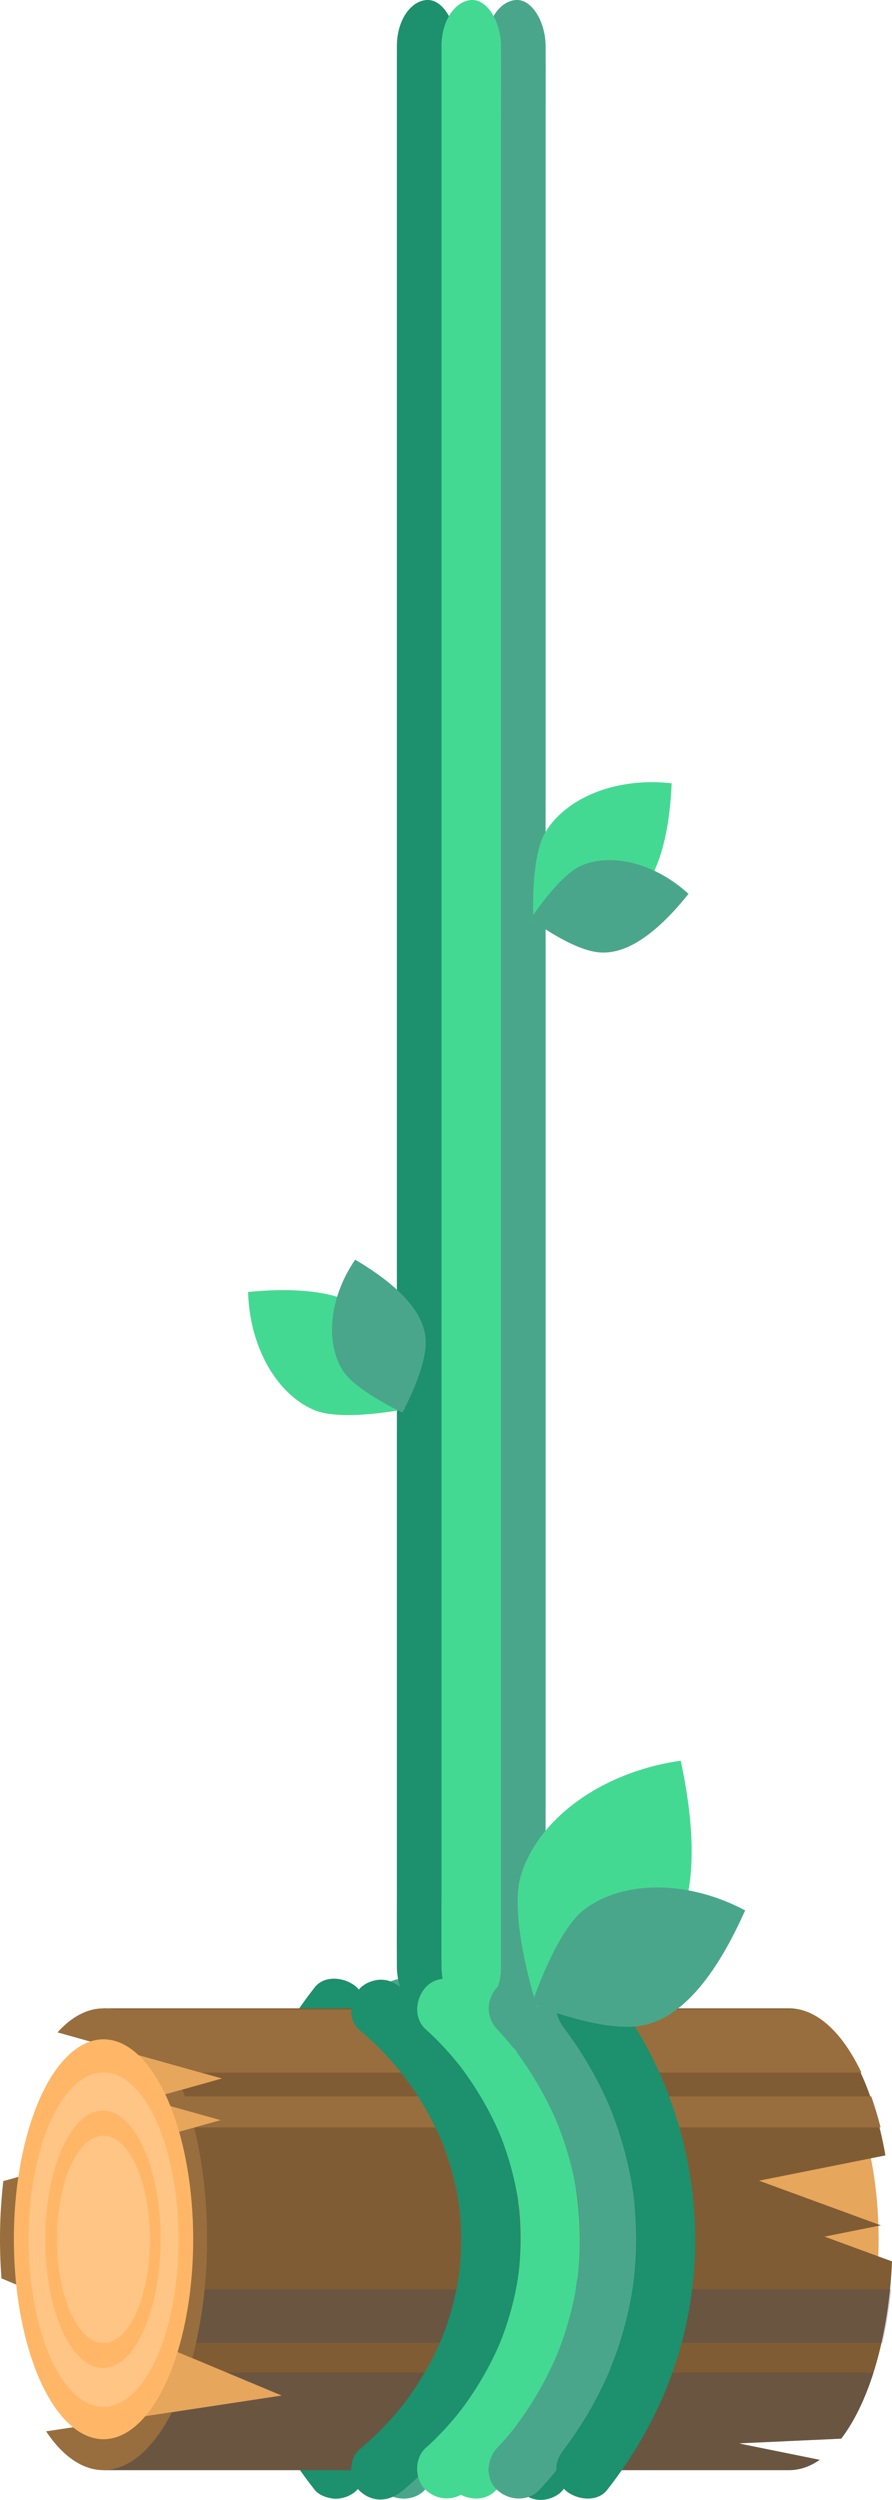 <svg id="SwingingLog" xmlns="http://www.w3.org/2000/svg" viewBox="0 0 1229.87 3446"><defs><style>.cls-1{fill:#1d906e;}.cls-2{fill:#44d992;}.cls-3{fill:#4aa68b;}.cls-4{fill:#e6a65c;}.cls-5{fill:#805c34;}.cls-6{fill:#986e3e;}.cls-7{fill:#ffb767;}.cls-8{fill:#ffc585;}.cls-9{fill:#26416a;opacity:0.24;}.cls-10{fill:#996e3e;}</style></defs><title>SwingingLog</title><path class="cls-1" d="M-2961.31,1465c-21.87,17.82-41.4,38.73-59,60.77-37.78,47.44-67.51,100-85.49,158.21-40.68,131.55-14.12,278.18,66.69,389.06,22.59,31,47.91,60.61,77.75,84.92,8.7,7.08,17.36,12,29,12,10.06,0,22.07-4.47,29-12,13.77-15,17.77-43.54,0-58-21.93-17.86-41.58-38.66-59.21-60.72-2.18-2.73-8.5-11.4.38.57-1.68-2.26-3.41-4.5-5.08-6.77q-5.77-7.86-11.19-16-10.65-15.9-19.88-32.68-4.91-8.94-9.37-18.1-2.31-4.71-4.48-9.48c-1.57-3.42-6.63-17.19-1.86-3.95-5.09-14.13-10.66-27.91-14.83-42.36a394.82,394.82,0,0,1-10.65-48.06c-.32-2-.45-4.17-.92-6.17,2.53,10.93.71,5.32.34,2.14q-.67-5.71-1.18-11.45-1.28-14.43-1.51-28.93a398.23,398.23,0,0,1,2.64-52.7c.34-2.93,1.54-9.38-.37,2.33.26-1.61.46-3.23.71-4.84q.91-6,2-11.93,2.34-12.75,5.53-25.33a403,403,0,0,1,13.47-42.8c1.26-3.36,2.61-6.69,3.93-10,3-7.59-4.12,9.39-.84,2,.56-1.28,1.11-2.57,1.68-3.85q4.59-10.34,9.72-20.4a443.1,443.1,0,0,1,40-64.1c.66-.89,1.33-1.76,2-2.64,4.14-5.52-7.07,9-2,2.54,1.79-2.24,3.57-4.49,5.38-6.72q5.57-6.81,11.39-13.42,9.51-10.77,19.69-20.9c7.81-7.76,15.92-15.26,24.46-22.22,16.7-13.61,15.19-44.06,0-58-17.74-16.29-40.19-14.53-58,0Z" transform="translate(3678.01 1276)"/><path class="cls-2" d="M-3052,1463.38c-23.55,21-43.83,45.28-62.6,70.52a473.52,473.52,0,0,0-75.14,152.61c-36.86,130.26-11.83,273.15,64.47,384.54,21.13,30.84,45.27,60.38,73.27,85.3,16,14.26,42.43,17,58,0,14.32-15.6,17.12-42.78,0-58-7.54-6.72-14.77-13.79-21.73-21.11q-8.1-8.52-15.72-17.47-4.66-5.46-9.14-11.06c-1.28-1.61-6.65-8.51-1.52-1.87s-1.2-1.64-2.56-3.47A453.76,453.76,0,0,1-3083,1982q-4.5-8.67-8.6-17.55c-1.34-2.88-2.61-5.79-3.91-8.69-1.22-2.74-3-8.32,1.19,2.88-.76-2-1.66-4-2.46-6.05a421.31,421.31,0,0,1-14.46-42.94,412.14,412.14,0,0,1-10-46.22c-.32-2-.42-4.23-.93-6.23,2.49,9.91.8,6.29.47,3.34-.47-4.27-1-8.54-1.37-12.82q-1.18-13.2-1.55-26.46a415.07,415.07,0,0,1,1.93-53.12c.2-2,1.92-14.54.75-7.2s.14-.88.32-2c.24-1.64.5-3.29.77-4.92q2.06-12.64,4.92-25.13a414.43,414.43,0,0,1,12.44-43.47q3.61-10.43,7.75-20.64c.54-1.33,1.13-2.65,1.64-4-4.29,11.25-2.42,5.64-1.19,2.92,1.58-3.51,3.13-7,4.76-10.52a452.08,452.08,0,0,1,37-64.36q5.18-7.51,10.65-14.83c.94-1.25,1.84-2.6,2.87-3.78-1.29,1.48-7,9-2.64,3.43,1.54-1.94,3.08-3.88,4.64-5.8q9.27-11.4,19.27-22.19c7.86-8.45,16-16.61,24.67-24.29,16.08-14.31,15.68-43.61,0-58-17.15-15.74-40.86-15.26-58,0Z" transform="translate(3678.01 1276)"/><path class="cls-3" d="M-3150.5,1463.38c-60,63.63-103.93,144.46-124.35,229.48-30.45,126.76-9.16,261.69,57.11,373.71a508.92,508.92,0,0,0,67.24,89.78c14.76,15.64,43.32,16,58,0,15.39-16.77,15.75-41.33,0-58q-10.8-11.46-20.72-23.71c-1.15-1.41-2.29-2.84-3.42-4.27-.53-.66-1-1.33-1.57-2-3.3-4.12,4.66,5.61,4,5.21-3-1.88-5.84-7.73-7.94-10.63q-8.61-11.89-16.5-24.29a484.88,484.88,0,0,1-32.66-60.33c-1.16-2.57-2.28-5.15-3.42-7.73-3.16-7.17,3.18,8,1.21,2.87-.65-1.69-1.37-3.36-2.05-5q-3.72-9.32-7-18.79-7-20-12.15-40.5c-3.76-15.05-6.57-30.25-8.95-45.58-.85-5.48,1.06,8.69.42,3.15-.25-2.18-.53-4.36-.77-6.54q-.6-5.3-1.06-10.61-1.12-12.91-1.51-25.9a455.92,455.92,0,0,1,1.33-51.35c.57-6.94,2.28-14.24,2.24-21.17.06,10.44-.7,5.25-.19,1.86.32-2.12.65-4.25,1-6.37q1-6.27,2.25-12.52a460.46,460.46,0,0,1,23.87-81.49c.71-1.79,5.08-12.38,2.06-5.16s1.56-3.47,2.19-4.87q3.79-8.46,7.93-16.77,7.7-15.48,16.48-30.39t18.74-29.37q4.47-6.48,9.15-12.82c1.38-1.86,2.79-3.7,4.18-5.56,1.79-2.4,4.71-5.74-4,5.13.8-1,1.58-2,2.38-3q11.63-14.71,24.48-28.39c14.74-15.61,16.65-42.72,0-58-16-14.67-42.27-16.66-58,0Z" transform="translate(3678.01 1276)"/><path class="cls-1" d="M-3244,1463.38c-53.47,68.11-92.28,147.51-109.92,232.58-25.44,122.71-8.31,249.59,47,361.83,17.34,35.23,38.76,67.72,63,98.56,6,7.68,19.74,12,29,12,10.06,0,22.08-4.47,29-12,7.18-7.82,12.51-18.08,12-29-.52-11.58-4.92-20-12-29-5.84-7.44,7.14,9.39,1.83,2.38-1.81-2.4-3.62-4.8-5.4-7.23q-5.76-7.87-11.22-16a519.14,519.14,0,0,1-27.61-46q-7.5-14.09-14.15-28.59-1.71-3.74-3.36-7.5c-1.33-3-4.69-12.26,0,.12-2.18-5.78-4.64-11.45-6.81-17.23a515.9,515.9,0,0,1-22.23-77q-2.1-10.17-3.78-20.43c-.5-3.06-.93-6.13-1.41-9.18-.88-5.55,1,8.52.37,2.92-.27-2.25-.56-4.49-.82-6.73q-2.71-23.75-3.21-47.68-.48-23.68,1.24-47.35.79-11,2.07-21.92c.21-1.79.45-3.58.66-5.37.66-5.6-1.25,8.48-.39,2.94.61-3.91,1.18-7.83,1.83-11.74a510.64,510.64,0,0,1,19.74-78.66c4-11.89,8.74-23.44,13.26-35.14-.1.24-4.29,9.9-1.67,4,.56-1.27,1.1-2.54,1.66-3.81q1.46-3.27,2.94-6.52,3.49-7.62,7.23-15.14A526.87,526.87,0,0,1-3204,1547q6.4-9.75,13.25-19.2,2.72-3.72,5.49-7.4c.9-1.19,1.85-2.35,2.72-3.56-1.26,1.75-7.88,10.13-3.51,4.56,7-8.92,12-17.16,12-29,0-10.06-4.47-22.08-12-29-14.76-13.54-43.85-18-58,0Z" transform="translate(3678.01 1276)"/><rect class="cls-4" x="142.74" y="2811.05" width="945.05" height="551.28"/><ellipse class="cls-4" cx="1087.79" cy="3086.69" rx="123.61" ry="275.64"/><path class="cls-5" d="M-2448.13,1841.19q-.84,19.56-2.71,38.41a610.15,610.15,0,0,1-11.78,73.83c-3.22,14.32-6.91,28-11,41-11.73,37-26.93,68.14-44.55,91.13l-72,3.3-66.89,3.07.67.78,66.22,13.42,42.38,8.58c-10,7-20.56,11.51-31.42,13.34-.9.15-1.8.28-2.72.4s-1.74.21-2.63.28h-.18c-1.8.15-3.61.23-5.43.23h-945.05v-65.54l94-14.28.62-.1,151.08-22.93-75.8-31.69-47.5-19.85-122.37-51.14V1691.8l125-35,1.12-.31,35.6-10-42.79-12-.3-.08L-3475.2,1618l48.63-13.63,54.62-15.31-28.79-8.07-41.43-11.62-.72-.2-92.38-25.89v-50.89h945.05c60.54,0,112.29,84.07,133,202.71l-133,26.59-41.25,8.24,41.25,15.13,126.7,46.45-77.71,15.53Z" transform="translate(3678.01 1276)"/><path class="cls-6" d="M-3442.17,1569.37l-93.1-26.09-63.46-17.78c19.13-21.2,40.67-33.11,63.46-33.11C-3499.71,1492.39-3467.18,1521.4-3442.17,1569.37Z" transform="translate(3678.01 1276)"/><path class="cls-6" d="M-3416.38,1634.49-3475.2,1618l48.63-13.63Q-3421.08,1618.71-3416.38,1634.49Z" transform="translate(3678.01 1276)"/><path class="cls-6" d="M-3440.68,2049.06c-25.17,49.72-58.31,79.92-94.59,79.92-29.32,0-56.57-19.72-79.23-53.52l79.23-12Z" transform="translate(3678.01 1276)"/><path class="cls-6" d="M-3392.52,1810.69c0,60-7.44,116-20.38,163.9l-122.37-51.14-140.69-58.8c-1.34-17.54-2.05-35.57-2.05-54a692.4,692.4,0,0,1,4.58-80.15l138.16-38.74,125-35C-3399,1702.38-3392.52,1754.85-3392.52,1810.69Z" transform="translate(3678.01 1276)"/><ellipse class="cls-7" cx="142.74" cy="3086.69" rx="123.61" ry="275.64"/><ellipse class="cls-8" cx="142.74" cy="3087.19" rx="103.36" ry="230.49"/><ellipse class="cls-7" cx="141.92" cy="3086.74" rx="79.57" ry="177.44"/><ellipse class="cls-8" cx="142.65" cy="3086.83" rx="64.08" ry="142.89"/><path class="cls-4" d="M-2656.44,2092.72l-3.3-.67,2.63-.11Z" transform="translate(3678.01 1276)"/><path class="cls-9" d="M-2590.22,2088.87l-66.89,3.07.67.78,66.22,13.42,42.38,8.58c-10,7-20.56,11.51-31.42,13.34-.9.15-1.8.28-2.72.4s-1.74.21-2.63.28h-.18c-1.8.15-3.61.23-5.43.23h-945.05c36-.89,68.9-30.88,94-79.81l.62-.1,151.08-22.93-75.8-31.69h891.74c-11.73,37-26.93,68.14-44.55,91.13Z" transform="translate(3678.01 1276)"/><path class="cls-9" d="M-2449.23,1879.6a601.59,601.59,0,0,1-11.92,73.83h-946.68a601.62,601.62,0,0,0,11.91-73.83Z" transform="translate(3678.01 1276)"/><path class="cls-10" d="M-2490.28,1581h-910.46l-41.43-11.62-.72-.2c-21.73-41.21-49.13-68.38-79.25-75.14h946.69C-2542.54,1501.41-2512.88,1533.18-2490.28,1581Z" transform="translate(3678.01 1276)"/><path class="cls-10" d="M-2463.9,1656.46h-945.29l35.6-10-42.79-12-.3-.08q-3.2-10.61-6.77-20.61h946.69C-2472,1627.19-2467.68,1641.45-2463.9,1656.46Z" transform="translate(3678.01 1276)"/><g id="Layer_69" data-name="Layer 69"><path class="cls-1" d="M-3048.8,1434.75V-1104.86c0-34.31.27-68.65,0-103,0-1.5,0-3,0-4.5,0-33.29-18.86-65.18-41-63.64s-41,28-41,63.64V1327.3c0,34.31-.26,68.65,0,103,0,1.5,0,3,0,4.5,0,33.29,18.86,65.17,41,63.64s41-28,41-63.64Z" transform="translate(3678.01 1276)"/><path class="cls-3" d="M-2925.74,1434.75V-1104.86c0-34.31.26-68.65,0-103,0-1.5,0-3,0-4.5,0-33.29-18.87-65.18-41-63.64s-41,28-41,63.64V1327.3c0,34.31-.26,68.65,0,103,0,1.5,0,3,0,4.5,0,33.29,18.87,65.17,41,63.64s41-28,41-63.64Z" transform="translate(3678.01 1276)"/><path class="cls-2" d="M-2987.27,1434.75V-1104.86c0-34.31.26-68.65,0-103,0-1.5,0-3,0-4.5,0-33.29-18.87-65.18-41-63.64s-41,28-41,63.64V1327.3c0,34.31-.26,68.65,0,103,0,1.5,0,3,0,4.5,0,33.29,18.87,65.17,41,63.64s41-28,41-63.64Z" transform="translate(3678.01 1276)"/></g><path class="cls-1" d="M-3181.67,1523c20.87,17,39.58,36.85,56.51,57.74,1.65,2,3.26,4.1,4.9,6.15,4.14,5.18-5.89-7.77-3-3.82.82,1.1,1.66,2.19,2.49,3.29q5.64,7.54,11,15.32,10.47,15.29,19.66,31.4,10.47,18.41,19.1,37.78c.57,1.28,1.12,2.57,1.68,3.85,3.14,7.12-3.18-8-1.25-3,1.27,3.35,2.68,6.66,4,10q4.11,10.83,7.61,21.88a395,395,0,0,1,11.55,46.08q1.11,5.94,2,11.9c.31,2,.49,4.07.9,6-2.22-10.87-.81-6.31-.51-3.56,1,9.22,1.88,18.43,2.34,27.69a400.37,400.37,0,0,1-1,53.88c-.33,3.83-.7,7.66-1.14,11.48-.32,2.73-1.94,11.65.18-.88-.27,1.64-.47,3.3-.72,5q-2,13.29-5,26.42a396.75,396.75,0,0,1-12.8,44.6c-2.44,7-5.39,13.7-7.88,20.62,4.7-13.06.42-1.09-1,2q-2.6,5.74-5.36,11.41a435,435,0,0,1-40.44,66.73c-1.36,1.85-8,10.59-2.88,3.93s-1.44,1.8-2.82,3.51q-5.73,7.13-11.74,14-9.86,11.27-20.45,21.86a350.51,350.51,0,0,1-26,23.62c-16.71,13.61-15.19,44.06,0,58,17.75,16.29,40.18,14.51,58,0,23-18.71,43.46-40.62,61.71-63.89,38.49-49.06,68.56-103.7,85.54-164,36.95-131.24,8.52-274.72-72.49-383.79-21.94-29.54-46.14-58-74.76-81.29-8.7-7.09-17.37-12-29-12-10.06,0-22.07,4.47-29,12-13.77,15-17.76,43.53,0,58Z" transform="translate(3678.01 1276)"/><path class="cls-2" d="M-3090.93,1521.39c7.38,6.57,14.44,13.49,21.25,20.64q8,8.38,15.5,17.21,4.6,5.38,9,10.91c1.42,1.77,2.8,3.55,4.21,5.33,3,3.78-7-9.28-3.1-4,1,1.28,1.93,2.54,2.88,3.82a458.29,458.29,0,0,1,38.1,60.56q4.5,8.58,8.61,17.34,2,4.27,3.92,8.58c.72,1.62,1.37,3.27,2.12,4.87-5.5-11.72-1.89-4.49-.82-1.86a422.64,422.64,0,0,1,14.62,42.4,411.76,411.76,0,0,1,10.29,45.61c.61,3.68.93,7.46,1.69,11.11-2.77-13.3,0,1.17.35,4.25q1.3,13,1.79,26.09a417.05,417.05,0,0,1-1.42,53.49q-.53,5.79-1.21,11.55c-.35,2.92-1.67,9.39.32-2.07-.29,1.66-.49,3.33-.74,5q-2,12.81-4.75,25.47a414.31,414.31,0,0,1-12.23,44q-3.57,10.54-7.68,20.9c-.54,1.35-1.1,2.7-1.63,4-2.93,7.36,3.46-7.78,1.21-2.83-1.62,3.54-3.12,7.12-4.76,10.65a449.32,449.32,0,0,1-37.11,65.16q-5.22,7.62-10.74,15l-2.89,3.83c-3.78,5.08,6.74-8.53,2.6-3.36-1.57,1.95-3.11,3.93-4.68,5.88q-9.39,11.56-19.51,22.5c-8,8.65-16.41,17-25.23,24.83-16.07,14.31-15.67,43.61,0,58,17.16,15.75,40.86,15.26,58,0,66.18-58.91,115.26-140.9,138.61-226,35.7-130.16,10.08-272.06-66.31-382.9-20.92-30.35-44.7-59.5-72.3-84.07-16-14.26-42.43-17-58,0-14.31,15.6-17.11,42.78,0,58Z" transform="translate(3678.01 1276)"/><path class="cls-3" d="M-2992.48,1521.39q11,11.63,21,24.07c1.15,1.43,2.31,2.87,3.45,4.32.53.66,1.05,1.34,1.58,2,3.32,4.17-4.63-5.62-4-5.18,3.12,2.17,5.77,7.65,8,10.73q8.65,12,16.58,24.49a483.39,483.39,0,0,1,32.72,60.76c1.16,2.58,2.22,5.22,3.42,7.78-6-12.86-.31-.61.82,2.25q3.72,9.38,7,18.91,7,20.09,12.06,40.76,2.65,10.85,4.79,21.82c.65,3.32,1.26,6.66,1.83,10,.36,2.12.71,4.23,1,6.35.22,1.45,1.35,10.83.57,3.55-.69-6.55-.09-.59.11,1,.27,2.19.52,4.39.75,6.58q.57,5.34,1,10.68,1.07,13,1.39,26.06a455.43,455.43,0,0,1-1.58,51.19c-.3,3.54-.66,7.08-1.05,10.61-.19,1.75-.41,3.49-.61,5.24-.81,7.19.2-2.39.44-3.13-2.5,7.78-2.66,17.1-4.27,25.18a461.53,461.53,0,0,1-24,81c-.54,1.35-1.1,2.69-1.64,4-2.93,7.34,3.42-7.82,1.22-2.85-1.29,2.9-2.53,5.82-3.84,8.71q-3.81,8.4-7.93,16.65-7.7,15.39-16.45,30.19t-18.66,29.14q-4.45,6.42-9.1,12.7c-1.37,1.85-2.77,3.67-4.15,5.51-1.8,2.4-4.72,5.7,4-5.16-.8,1-1.57,2-2.36,3q-11.47,14.51-24.14,28c-14.74,15.61-16.65,42.72,0,58,16,14.67,42.27,16.66,58,0a513.28,513.28,0,0,0,123.92-227.77c31-126.85,10-262.22-56.13-374.56a508.87,508.87,0,0,0-67.79-90.64c-14.76-15.64-43.31-16-58,0-15.39,16.77-15.75,41.33,0,58Z" transform="translate(3678.01 1276)"/><path class="cls-1" d="M-2899,1521.39c5.78,7.37-7.17-9.43-1.91-2.48q2.68,3.55,5.33,7.13,5.7,7.79,11.1,15.8A517.84,517.84,0,0,1-2857,1587.4q7.47,14,14.11,28.36c1.14,2.47,2.25,5,3.35,7.44,1.33,3,4.89,12.21,0-.19,2.25,5.71,4.64,11.36,6.81,17.1a515.5,515.5,0,0,1,22.35,76.41q2.13,10.1,3.84,20.29.76,4.55,1.44,9.11c.24,1.65.76,7.58.2,1.15-.61-7,.12,1,.3,2.56q2.8,23.58,3.41,47.34t-1,47.53q-.77,11.05-2,22.07c-.2,1.8-.42,3.6-.64,5.4s-.41,7.65-.14,1.24,0-.55-.21,1.16q-.5,3.29-1,6.55a511.54,511.54,0,0,1-19.58,79.22c-4,12-8.92,23.55-13.24,35.4.09-.26,4.26-9.89,1.66-4-.56,1.27-1.11,2.55-1.67,3.83q-1.44,3.3-2.94,6.57-3.51,7.69-7.25,15.27a527.19,527.19,0,0,1-31.47,55q-6.47,9.85-13.39,19.41-2.74,3.78-5.56,7.51c-.91,1.21-1.88,2.38-2.76,3.62,1.3-1.84,7.84-10.09,3.46-4.5-7,8.92-12,17.16-12,29,0,10.06,4.47,22.08,12,29,14.76,13.54,43.85,18,58,0,53.87-68.61,92.89-148.68,110.32-234.45,24.91-122.54,7.53-249-47.82-360.9-17.25-34.88-38.5-67.06-62.5-97.62-6-7.68-19.73-12-29-12-10.06,0-22.08,4.47-29,12-7.18,7.82-12.51,18.08-12,29,.52,11.58,4.92,20,12,29Z" transform="translate(3678.01 1276)"/><g id="Layer_70" data-name="Layer 70"><path class="cls-2" d="M-2771.15,1415.63c-50.21,47.09-166.5,74.7-166.5,74.7s-39.74-122.75-22.12-181.14c23.26-77.1,109.62-142.37,220.37-158.18C-2705.36,1310.93-2734.69,1381.42-2771.15,1415.63Z" transform="translate(3678.01 1276)"/><path class="cls-3" d="M-2798.7,1517c-55.82,7-146-30.61-146-30.61s32.71-100.23,72.41-130.37c52.42-39.79,140.87-41.44,221.67,1.32C-2704.91,1479.39-2758.16,1511.9-2798.7,1517Z" transform="translate(3678.01 1276)"/><path class="cls-2" d="M-3158,547.15c28.2,37.91,37.95,119.36,37.95,119.36s-86.81,17.53-125.25,1c-50.76-21.88-88.53-85.86-90.67-162.61C-3224.25,494.12-3178.47,519.62-3158,547.15Z" transform="translate(3678.01 1276)"/><path class="cls-3" d="M-3091,573.85c.43,38.61-32.26,97.13-32.26,97.13s-65.8-30.12-83.25-59.54c-23-38.85-17.27-99.29,18.19-151.06C-3109.34,507-3091.33,545.81-3091,573.85Z" transform="translate(3678.01 1276)"/><path class="cls-2" d="M-2818.91-26.06C-2860.43-3.5-2942.44-5.35-2942.44-5.35s-5.08-88.42,16.75-124.13c28.83-47.16,97.51-75.51,173.8-66.79C-2757-84.16-2788.76-42.45-2818.91-26.06Z" transform="translate(3678.01 1276)"/><path class="cls-3" d="M-2854.8,36.47c-38.28-5-91.61-45.66-91.61-45.66s39.12-60.89,70.71-74c41.72-17.32,100.74-3.06,147,39.36C-2786,27.78-2827,40.12-2854.8,36.47Z" transform="translate(3678.01 1276)"/></g></svg>
